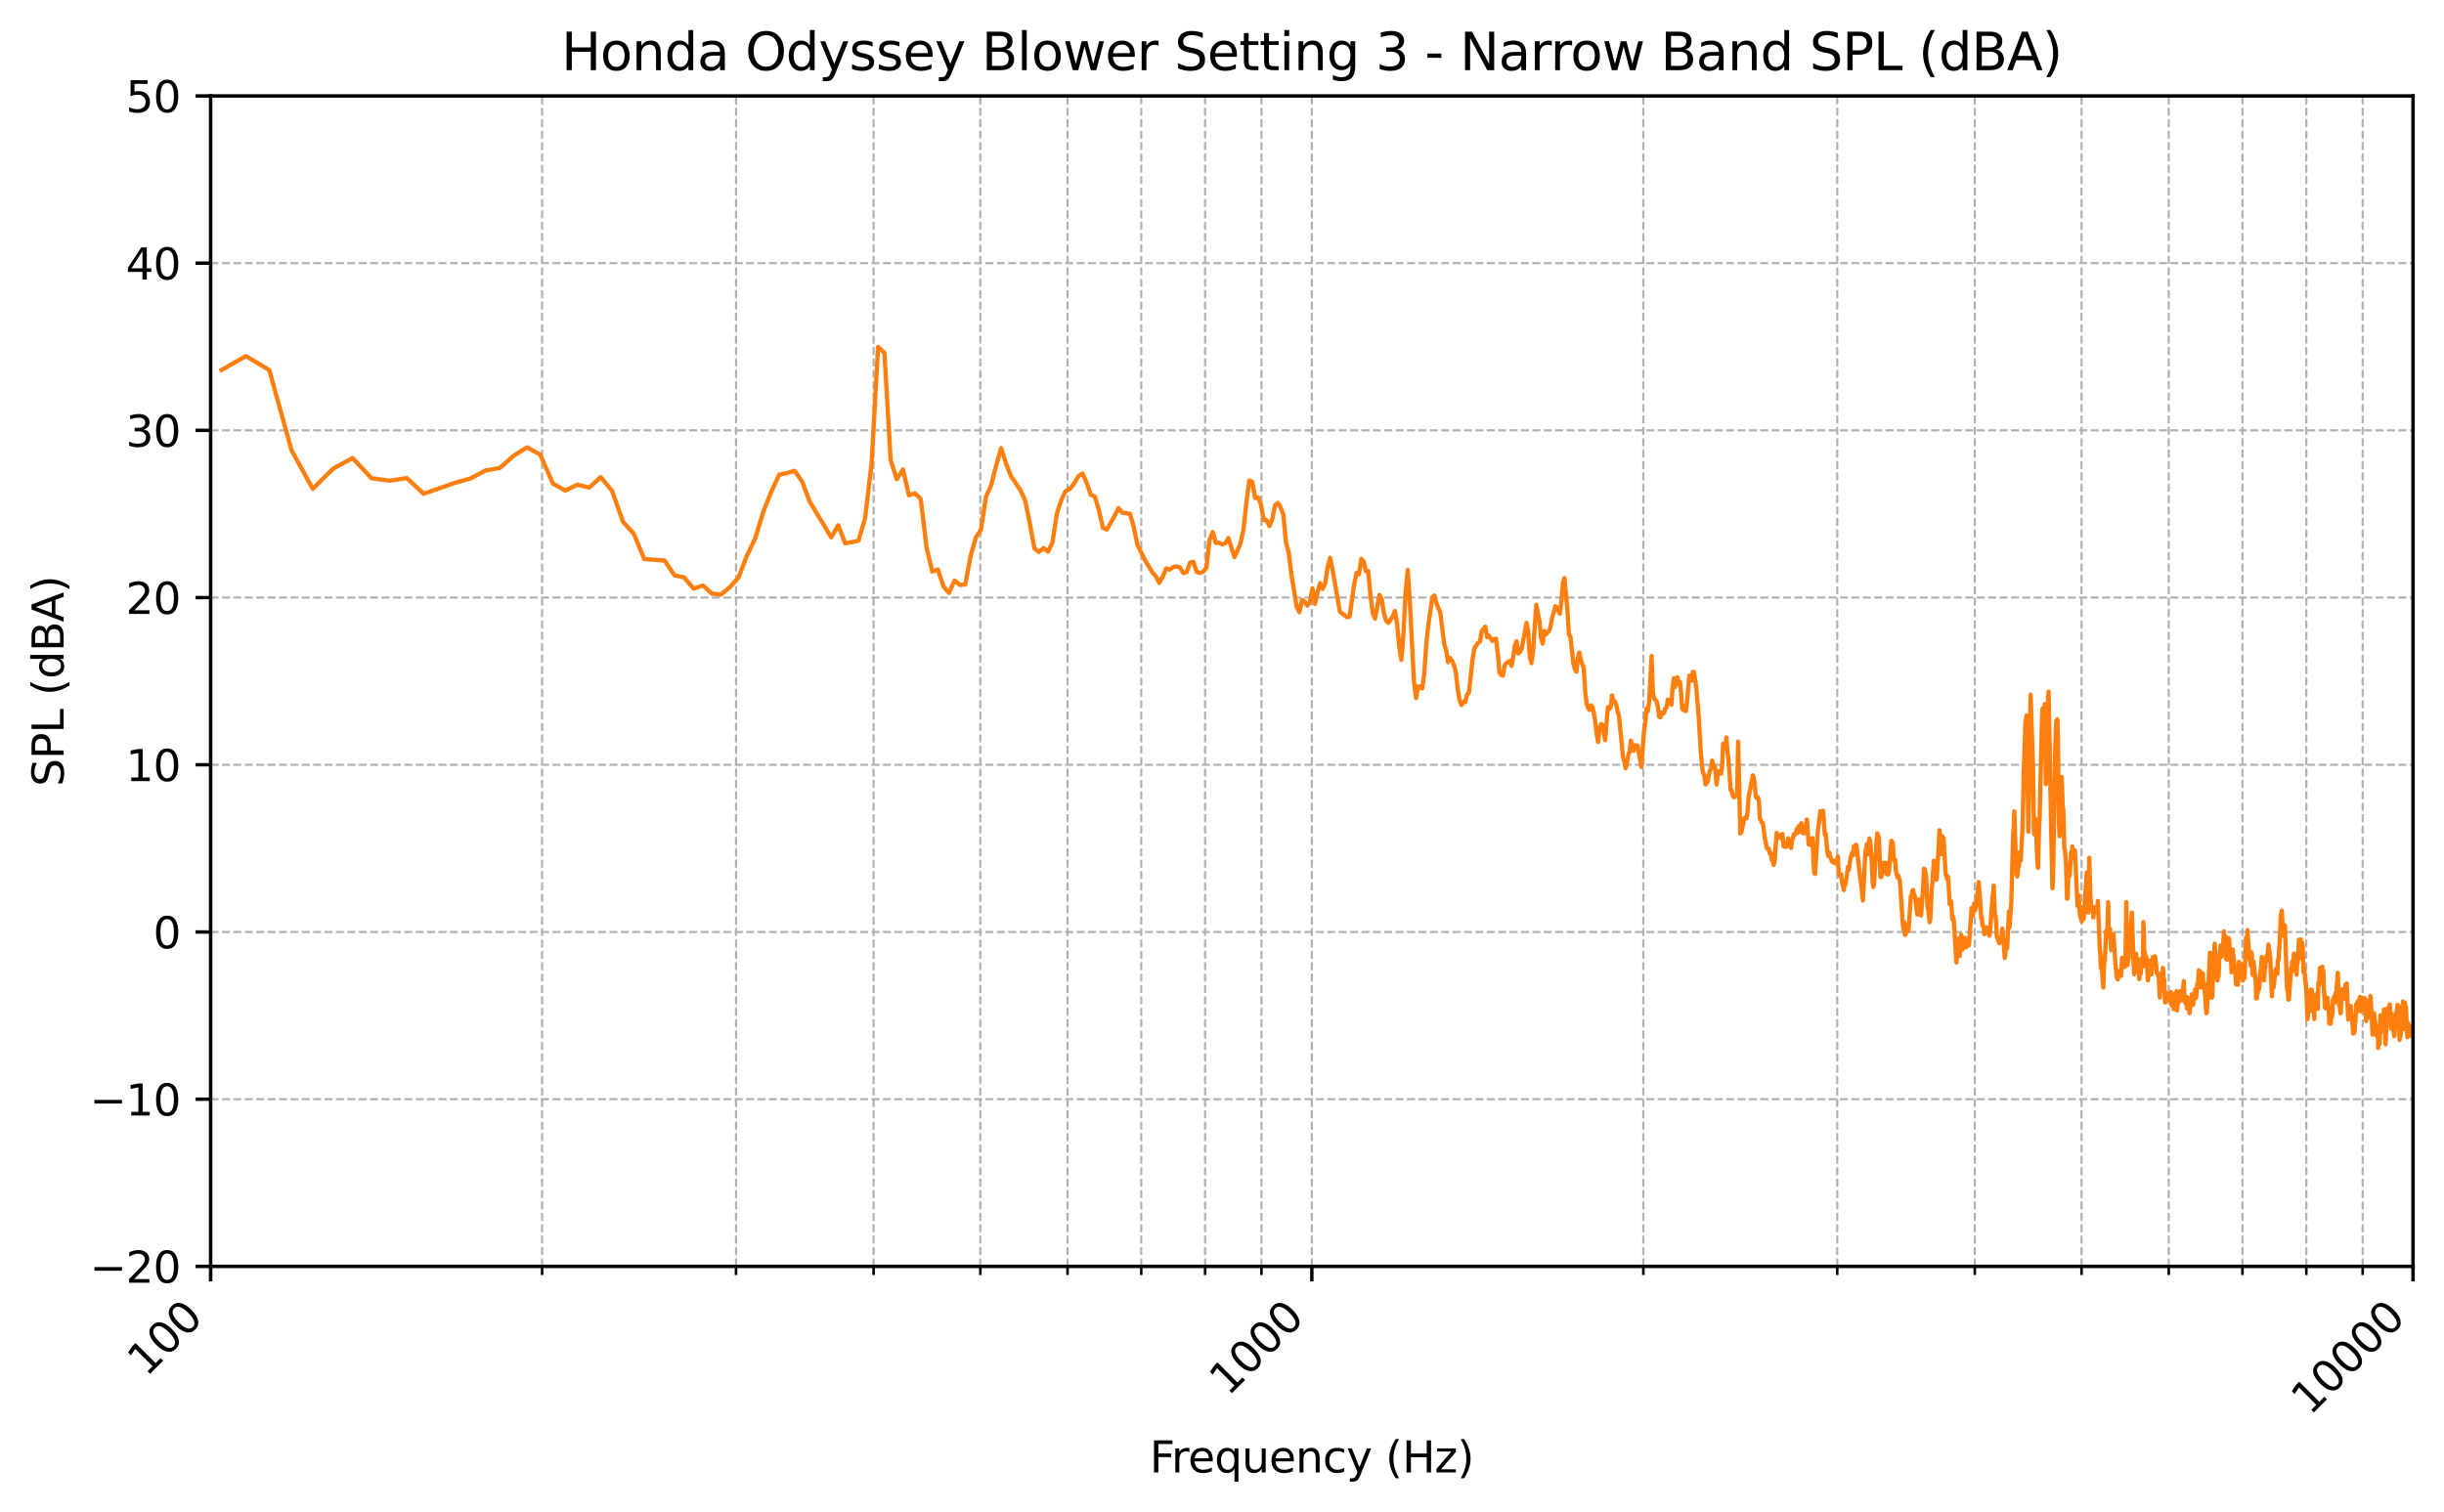 <?xml version="1.0" encoding="utf-8" standalone="no"?>
<!DOCTYPE svg PUBLIC "-//W3C//DTD SVG 1.1//EN"
  "http://www.w3.org/Graphics/SVG/1.1/DTD/svg11.dtd">
<svg xmlns:xlink="http://www.w3.org/1999/xlink" width="568.398pt" height="351.807pt" viewBox="0 0 568.398 351.807" xmlns="http://www.w3.org/2000/svg" version="1.1">
 <defs>
  <style type="text/css">*{stroke-linejoin: round; stroke-linecap: butt}</style>
 </defs>
 <g id="figure_1">
  <g id="patch_1">
   <path d="M 0 351.807 
L 568.398 351.807 
L 568.398 0 
L 0 0 
z
" style="fill: #ffffff"/>
  </g>
  <g id="axes_1">
   <g id="patch_2">
    <path d="M 48.983 294.59 
L 561.198 294.59 
L 561.198 22.318 
L 48.983 22.318 
z
" style="fill: #ffffff"/>
   </g>
   <g id="matplotlib.axis_1">
    <g id="xtick_1">
     <g id="line2d_1">
      <path d="M 48.983 294.59 
L 48.983 22.318 
" clip-path="url(#pa1fcfe9e49)" style="fill: none; stroke-dasharray: 1.85,0.8; stroke-dashoffset: 0; stroke: #b0b0b0; stroke-width: 0.5"/>
     </g>
     <g id="line2d_2">
      <defs>
       <path id="m93e36944d9" d="M 0 0 
L 0 3.5 
" style="stroke: #000000; stroke-width: 0.8"/>
      </defs>
      <g>
       <use xlink:href="#m93e36944d9" x="48.983" y="294.59" style="stroke: #000000; stroke-width: 0.8"/>
      </g>
     </g>
     <g id="text_1">
      <!-- 100 -->
      <g transform="translate(34.015 320.46) rotate(-45) scale(0.1 -0.1)">
       <defs>
        <path id="DejaVuSans-31" d="M 794 531 
L 1825 531 
L 1825 4091 
L 703 3866 
L 703 4441 
L 1819 4666 
L 2450 4666 
L 2450 531 
L 3481 531 
L 3481 0 
L 794 0 
L 794 531 
z
" transform="scale(0.016)"/>
        <path id="DejaVuSans-30" d="M 2034 4250 
Q 1547 4250 1301 3770 
Q 1056 3291 1056 2328 
Q 1056 1369 1301 889 
Q 1547 409 2034 409 
Q 2525 409 2770 889 
Q 3016 1369 3016 2328 
Q 3016 3291 2770 3770 
Q 2525 4250 2034 4250 
z
M 2034 4750 
Q 2819 4750 3233 4129 
Q 3647 3509 3647 2328 
Q 3647 1150 3233 529 
Q 2819 -91 2034 -91 
Q 1250 -91 836 529 
Q 422 1150 422 2328 
Q 422 3509 836 4129 
Q 1250 4750 2034 4750 
z
" transform="scale(0.016)"/>
       </defs>
       <use xlink:href="#DejaVuSans-31"/>
       <use xlink:href="#DejaVuSans-30" transform="translate(63.623 0)"/>
       <use xlink:href="#DejaVuSans-30" transform="translate(127.246 0)"/>
      </g>
     </g>
    </g>
    <g id="xtick_2">
     <g id="line2d_3">
      <path d="M 305.09 294.59 
L 305.09 22.318 
" clip-path="url(#pa1fcfe9e49)" style="fill: none; stroke-dasharray: 1.85,0.8; stroke-dashoffset: 0; stroke: #b0b0b0; stroke-width: 0.5"/>
     </g>
     <g id="line2d_4">
      <g>
       <use xlink:href="#m93e36944d9" x="305.09" y="294.59" style="stroke: #000000; stroke-width: 0.8"/>
      </g>
     </g>
     <g id="text_2">
      <!-- 1000 -->
      <g transform="translate(285.624 324.959) rotate(-45) scale(0.1 -0.1)">
       <use xlink:href="#DejaVuSans-31"/>
       <use xlink:href="#DejaVuSans-30" transform="translate(63.623 0)"/>
       <use xlink:href="#DejaVuSans-30" transform="translate(127.246 0)"/>
       <use xlink:href="#DejaVuSans-30" transform="translate(190.869 0)"/>
      </g>
     </g>
    </g>
    <g id="xtick_3">
     <g id="line2d_5">
      <path d="M 561.198 294.59 
L 561.198 22.318 
" clip-path="url(#pa1fcfe9e49)" style="fill: none; stroke-dasharray: 1.85,0.8; stroke-dashoffset: 0; stroke: #b0b0b0; stroke-width: 0.5"/>
     </g>
     <g id="line2d_6">
      <g>
       <use xlink:href="#m93e36944d9" x="561.198" y="294.59" style="stroke: #000000; stroke-width: 0.8"/>
      </g>
     </g>
     <g id="text_3">
      <!-- 10000 -->
      <g transform="translate(537.232 329.458) rotate(-45) scale(0.1 -0.1)">
       <use xlink:href="#DejaVuSans-31"/>
       <use xlink:href="#DejaVuSans-30" transform="translate(63.623 0)"/>
       <use xlink:href="#DejaVuSans-30" transform="translate(127.246 0)"/>
       <use xlink:href="#DejaVuSans-30" transform="translate(190.869 0)"/>
       <use xlink:href="#DejaVuSans-30" transform="translate(254.492 0)"/>
      </g>
     </g>
    </g>
    <g id="xtick_4">
     <g id="line2d_7">
      <path d="M 126.079 294.59 
L 126.079 22.318 
" clip-path="url(#pa1fcfe9e49)" style="fill: none; stroke-dasharray: 1.85,0.8; stroke-dashoffset: 0; stroke: #b0b0b0; stroke-width: 0.5"/>
     </g>
     <g id="line2d_8">
      <defs>
       <path id="m947ebd0dcb" d="M 0 0 
L 0 2 
" style="stroke: #000000; stroke-width: 0.6"/>
      </defs>
      <g>
       <use xlink:href="#m947ebd0dcb" x="126.079" y="294.59" style="stroke: #000000; stroke-width: 0.6"/>
      </g>
     </g>
    </g>
    <g id="xtick_5">
     <g id="line2d_9">
      <path d="M 171.177 294.59 
L 171.177 22.318 
" clip-path="url(#pa1fcfe9e49)" style="fill: none; stroke-dasharray: 1.85,0.8; stroke-dashoffset: 0; stroke: #b0b0b0; stroke-width: 0.5"/>
     </g>
     <g id="line2d_10">
      <g>
       <use xlink:href="#m947ebd0dcb" x="171.177" y="294.59" style="stroke: #000000; stroke-width: 0.6"/>
      </g>
     </g>
    </g>
    <g id="xtick_6">
     <g id="line2d_11">
      <path d="M 203.175 294.59 
L 203.175 22.318 
" clip-path="url(#pa1fcfe9e49)" style="fill: none; stroke-dasharray: 1.85,0.8; stroke-dashoffset: 0; stroke: #b0b0b0; stroke-width: 0.5"/>
     </g>
     <g id="line2d_12">
      <g>
       <use xlink:href="#m947ebd0dcb" x="203.175" y="294.59" style="stroke: #000000; stroke-width: 0.6"/>
      </g>
     </g>
    </g>
    <g id="xtick_7">
     <g id="line2d_13">
      <path d="M 227.994 294.59 
L 227.994 22.318 
" clip-path="url(#pa1fcfe9e49)" style="fill: none; stroke-dasharray: 1.85,0.8; stroke-dashoffset: 0; stroke: #b0b0b0; stroke-width: 0.5"/>
     </g>
     <g id="line2d_14">
      <g>
       <use xlink:href="#m947ebd0dcb" x="227.994" y="294.59" style="stroke: #000000; stroke-width: 0.6"/>
      </g>
     </g>
    </g>
    <g id="xtick_8">
     <g id="line2d_15">
      <path d="M 248.273 294.59 
L 248.273 22.318 
" clip-path="url(#pa1fcfe9e49)" style="fill: none; stroke-dasharray: 1.85,0.8; stroke-dashoffset: 0; stroke: #b0b0b0; stroke-width: 0.5"/>
     </g>
     <g id="line2d_16">
      <g>
       <use xlink:href="#m947ebd0dcb" x="248.273" y="294.59" style="stroke: #000000; stroke-width: 0.6"/>
      </g>
     </g>
    </g>
    <g id="xtick_9">
     <g id="line2d_17">
      <path d="M 265.419 294.59 
L 265.419 22.318 
" clip-path="url(#pa1fcfe9e49)" style="fill: none; stroke-dasharray: 1.85,0.8; stroke-dashoffset: 0; stroke: #b0b0b0; stroke-width: 0.5"/>
     </g>
     <g id="line2d_18">
      <g>
       <use xlink:href="#m947ebd0dcb" x="265.419" y="294.59" style="stroke: #000000; stroke-width: 0.6"/>
      </g>
     </g>
    </g>
    <g id="xtick_10">
     <g id="line2d_19">
      <path d="M 280.271 294.59 
L 280.271 22.318 
" clip-path="url(#pa1fcfe9e49)" style="fill: none; stroke-dasharray: 1.85,0.8; stroke-dashoffset: 0; stroke: #b0b0b0; stroke-width: 0.5"/>
     </g>
     <g id="line2d_20">
      <g>
       <use xlink:href="#m947ebd0dcb" x="280.271" y="294.59" style="stroke: #000000; stroke-width: 0.6"/>
      </g>
     </g>
    </g>
    <g id="xtick_11">
     <g id="line2d_21">
      <path d="M 293.371 294.59 
L 293.371 22.318 
" clip-path="url(#pa1fcfe9e49)" style="fill: none; stroke-dasharray: 1.85,0.8; stroke-dashoffset: 0; stroke: #b0b0b0; stroke-width: 0.5"/>
     </g>
     <g id="line2d_22">
      <g>
       <use xlink:href="#m947ebd0dcb" x="293.371" y="294.59" style="stroke: #000000; stroke-width: 0.6"/>
      </g>
     </g>
    </g>
    <g id="xtick_12">
     <g id="line2d_23">
      <path d="M 382.186 294.59 
L 382.186 22.318 
" clip-path="url(#pa1fcfe9e49)" style="fill: none; stroke-dasharray: 1.85,0.8; stroke-dashoffset: 0; stroke: #b0b0b0; stroke-width: 0.5"/>
     </g>
     <g id="line2d_24">
      <g>
       <use xlink:href="#m947ebd0dcb" x="382.186" y="294.59" style="stroke: #000000; stroke-width: 0.6"/>
      </g>
     </g>
    </g>
    <g id="xtick_13">
     <g id="line2d_25">
      <path d="M 427.285 294.59 
L 427.285 22.318 
" clip-path="url(#pa1fcfe9e49)" style="fill: none; stroke-dasharray: 1.85,0.8; stroke-dashoffset: 0; stroke: #b0b0b0; stroke-width: 0.5"/>
     </g>
     <g id="line2d_26">
      <g>
       <use xlink:href="#m947ebd0dcb" x="427.285" y="294.59" style="stroke: #000000; stroke-width: 0.6"/>
      </g>
     </g>
    </g>
    <g id="xtick_14">
     <g id="line2d_27">
      <path d="M 459.282 294.59 
L 459.282 22.318 
" clip-path="url(#pa1fcfe9e49)" style="fill: none; stroke-dasharray: 1.85,0.8; stroke-dashoffset: 0; stroke: #b0b0b0; stroke-width: 0.5"/>
     </g>
     <g id="line2d_28">
      <g>
       <use xlink:href="#m947ebd0dcb" x="459.282" y="294.59" style="stroke: #000000; stroke-width: 0.6"/>
      </g>
     </g>
    </g>
    <g id="xtick_15">
     <g id="line2d_29">
      <path d="M 484.102 294.59 
L 484.102 22.318 
" clip-path="url(#pa1fcfe9e49)" style="fill: none; stroke-dasharray: 1.85,0.8; stroke-dashoffset: 0; stroke: #b0b0b0; stroke-width: 0.5"/>
     </g>
     <g id="line2d_30">
      <g>
       <use xlink:href="#m947ebd0dcb" x="484.102" y="294.59" style="stroke: #000000; stroke-width: 0.6"/>
      </g>
     </g>
    </g>
    <g id="xtick_16">
     <g id="line2d_31">
      <path d="M 504.381 294.59 
L 504.381 22.318 
" clip-path="url(#pa1fcfe9e49)" style="fill: none; stroke-dasharray: 1.85,0.8; stroke-dashoffset: 0; stroke: #b0b0b0; stroke-width: 0.5"/>
     </g>
     <g id="line2d_32">
      <g>
       <use xlink:href="#m947ebd0dcb" x="504.381" y="294.59" style="stroke: #000000; stroke-width: 0.6"/>
      </g>
     </g>
    </g>
    <g id="xtick_17">
     <g id="line2d_33">
      <path d="M 521.526 294.59 
L 521.526 22.318 
" clip-path="url(#pa1fcfe9e49)" style="fill: none; stroke-dasharray: 1.85,0.8; stroke-dashoffset: 0; stroke: #b0b0b0; stroke-width: 0.5"/>
     </g>
     <g id="line2d_34">
      <g>
       <use xlink:href="#m947ebd0dcb" x="521.526" y="294.59" style="stroke: #000000; stroke-width: 0.6"/>
      </g>
     </g>
    </g>
    <g id="xtick_18">
     <g id="line2d_35">
      <path d="M 536.378 294.59 
L 536.378 22.318 
" clip-path="url(#pa1fcfe9e49)" style="fill: none; stroke-dasharray: 1.85,0.8; stroke-dashoffset: 0; stroke: #b0b0b0; stroke-width: 0.5"/>
     </g>
     <g id="line2d_36">
      <g>
       <use xlink:href="#m947ebd0dcb" x="536.378" y="294.59" style="stroke: #000000; stroke-width: 0.6"/>
      </g>
     </g>
    </g>
    <g id="xtick_19">
     <g id="line2d_37">
      <path d="M 549.479 294.59 
L 549.479 22.318 
" clip-path="url(#pa1fcfe9e49)" style="fill: none; stroke-dasharray: 1.85,0.8; stroke-dashoffset: 0; stroke: #b0b0b0; stroke-width: 0.5"/>
     </g>
     <g id="line2d_38">
      <g>
       <use xlink:href="#m947ebd0dcb" x="549.479" y="294.59" style="stroke: #000000; stroke-width: 0.6"/>
      </g>
     </g>
    </g>
    <g id="text_4">
     <!-- Frequency (Hz) -->
     <g transform="translate(267.386 342.527) scale(0.1 -0.1)">
      <defs>
       <path id="DejaVuSans-46" d="M 628 4666 
L 3309 4666 
L 3309 4134 
L 1259 4134 
L 1259 2759 
L 3109 2759 
L 3109 2228 
L 1259 2228 
L 1259 0 
L 628 0 
L 628 4666 
z
" transform="scale(0.016)"/>
       <path id="DejaVuSans-72" d="M 2631 2963 
Q 2534 3019 2420 3045 
Q 2306 3072 2169 3072 
Q 1681 3072 1420 2755 
Q 1159 2438 1159 1844 
L 1159 0 
L 581 0 
L 581 3500 
L 1159 3500 
L 1159 2956 
Q 1341 3275 1631 3429 
Q 1922 3584 2338 3584 
Q 2397 3584 2469 3576 
Q 2541 3569 2628 3553 
L 2631 2963 
z
" transform="scale(0.016)"/>
       <path id="DejaVuSans-65" d="M 3597 1894 
L 3597 1613 
L 953 1613 
Q 991 1019 1311 708 
Q 1631 397 2203 397 
Q 2534 397 2845 478 
Q 3156 559 3463 722 
L 3463 178 
Q 3153 47 2828 -22 
Q 2503 -91 2169 -91 
Q 1331 -91 842 396 
Q 353 884 353 1716 
Q 353 2575 817 3079 
Q 1281 3584 2069 3584 
Q 2775 3584 3186 3129 
Q 3597 2675 3597 1894 
z
M 3022 2063 
Q 3016 2534 2758 2815 
Q 2500 3097 2075 3097 
Q 1594 3097 1305 2825 
Q 1016 2553 972 2059 
L 3022 2063 
z
" transform="scale(0.016)"/>
       <path id="DejaVuSans-71" d="M 947 1747 
Q 947 1113 1208 752 
Q 1469 391 1925 391 
Q 2381 391 2643 752 
Q 2906 1113 2906 1747 
Q 2906 2381 2643 2742 
Q 2381 3103 1925 3103 
Q 1469 3103 1208 2742 
Q 947 2381 947 1747 
z
M 2906 525 
Q 2725 213 2448 61 
Q 2172 -91 1784 -91 
Q 1150 -91 751 415 
Q 353 922 353 1747 
Q 353 2572 751 3078 
Q 1150 3584 1784 3584 
Q 2172 3584 2448 3432 
Q 2725 3281 2906 2969 
L 2906 3500 
L 3481 3500 
L 3481 -1331 
L 2906 -1331 
L 2906 525 
z
" transform="scale(0.016)"/>
       <path id="DejaVuSans-75" d="M 544 1381 
L 544 3500 
L 1119 3500 
L 1119 1403 
Q 1119 906 1312 657 
Q 1506 409 1894 409 
Q 2359 409 2629 706 
Q 2900 1003 2900 1516 
L 2900 3500 
L 3475 3500 
L 3475 0 
L 2900 0 
L 2900 538 
Q 2691 219 2414 64 
Q 2138 -91 1772 -91 
Q 1169 -91 856 284 
Q 544 659 544 1381 
z
M 1991 3584 
L 1991 3584 
z
" transform="scale(0.016)"/>
       <path id="DejaVuSans-6e" d="M 3513 2113 
L 3513 0 
L 2938 0 
L 2938 2094 
Q 2938 2591 2744 2837 
Q 2550 3084 2163 3084 
Q 1697 3084 1428 2787 
Q 1159 2491 1159 1978 
L 1159 0 
L 581 0 
L 581 3500 
L 1159 3500 
L 1159 2956 
Q 1366 3272 1645 3428 
Q 1925 3584 2291 3584 
Q 2894 3584 3203 3211 
Q 3513 2838 3513 2113 
z
" transform="scale(0.016)"/>
       <path id="DejaVuSans-63" d="M 3122 3366 
L 3122 2828 
Q 2878 2963 2633 3030 
Q 2388 3097 2138 3097 
Q 1578 3097 1268 2742 
Q 959 2388 959 1747 
Q 959 1106 1268 751 
Q 1578 397 2138 397 
Q 2388 397 2633 464 
Q 2878 531 3122 666 
L 3122 134 
Q 2881 22 2623 -34 
Q 2366 -91 2075 -91 
Q 1284 -91 818 406 
Q 353 903 353 1747 
Q 353 2603 823 3093 
Q 1294 3584 2113 3584 
Q 2378 3584 2631 3529 
Q 2884 3475 3122 3366 
z
" transform="scale(0.016)"/>
       <path id="DejaVuSans-79" d="M 2059 -325 
Q 1816 -950 1584 -1140 
Q 1353 -1331 966 -1331 
L 506 -1331 
L 506 -850 
L 844 -850 
Q 1081 -850 1212 -737 
Q 1344 -625 1503 -206 
L 1606 56 
L 191 3500 
L 800 3500 
L 1894 763 
L 2988 3500 
L 3597 3500 
L 2059 -325 
z
" transform="scale(0.016)"/>
       <path id="DejaVuSans-20" transform="scale(0.016)"/>
       <path id="DejaVuSans-28" d="M 1984 4856 
Q 1566 4138 1362 3434 
Q 1159 2731 1159 2009 
Q 1159 1288 1364 580 
Q 1569 -128 1984 -844 
L 1484 -844 
Q 1016 -109 783 600 
Q 550 1309 550 2009 
Q 550 2706 781 3412 
Q 1013 4119 1484 4856 
L 1984 4856 
z
" transform="scale(0.016)"/>
       <path id="DejaVuSans-48" d="M 628 4666 
L 1259 4666 
L 1259 2753 
L 3553 2753 
L 3553 4666 
L 4184 4666 
L 4184 0 
L 3553 0 
L 3553 2222 
L 1259 2222 
L 1259 0 
L 628 0 
L 628 4666 
z
" transform="scale(0.016)"/>
       <path id="DejaVuSans-7a" d="M 353 3500 
L 3084 3500 
L 3084 2975 
L 922 459 
L 3084 459 
L 3084 0 
L 275 0 
L 275 525 
L 2438 3041 
L 353 3041 
L 353 3500 
z
" transform="scale(0.016)"/>
       <path id="DejaVuSans-29" d="M 513 4856 
L 1013 4856 
Q 1481 4119 1714 3412 
Q 1947 2706 1947 2009 
Q 1947 1309 1714 600 
Q 1481 -109 1013 -844 
L 513 -844 
Q 928 -128 1133 580 
Q 1338 1288 1338 2009 
Q 1338 2731 1133 3434 
Q 928 4138 513 4856 
z
" transform="scale(0.016)"/>
      </defs>
      <use xlink:href="#DejaVuSans-46"/>
      <use xlink:href="#DejaVuSans-72" transform="translate(50.27 0)"/>
      <use xlink:href="#DejaVuSans-65" transform="translate(89.133 0)"/>
      <use xlink:href="#DejaVuSans-71" transform="translate(150.656 0)"/>
      <use xlink:href="#DejaVuSans-75" transform="translate(214.133 0)"/>
      <use xlink:href="#DejaVuSans-65" transform="translate(277.512 0)"/>
      <use xlink:href="#DejaVuSans-6e" transform="translate(339.035 0)"/>
      <use xlink:href="#DejaVuSans-63" transform="translate(402.414 0)"/>
      <use xlink:href="#DejaVuSans-79" transform="translate(457.395 0)"/>
      <use xlink:href="#DejaVuSans-20" transform="translate(516.574 0)"/>
      <use xlink:href="#DejaVuSans-28" transform="translate(548.361 0)"/>
      <use xlink:href="#DejaVuSans-48" transform="translate(587.375 0)"/>
      <use xlink:href="#DejaVuSans-7a" transform="translate(662.57 0)"/>
      <use xlink:href="#DejaVuSans-29" transform="translate(715.061 0)"/>
     </g>
    </g>
   </g>
   <g id="matplotlib.axis_2">
    <g id="ytick_1">
     <g id="line2d_39">
      <path d="M 48.983 294.59 
L 561.198 294.59 
" clip-path="url(#pa1fcfe9e49)" style="fill: none; stroke-dasharray: 1.85,0.8; stroke-dashoffset: 0; stroke: #b0b0b0; stroke-width: 0.5"/>
     </g>
     <g id="line2d_40">
      <defs>
       <path id="m56cc2f803d" d="M 0 0 
L -3.5 0 
" style="stroke: #000000; stroke-width: 0.8"/>
      </defs>
      <g>
       <use xlink:href="#m56cc2f803d" x="48.983" y="294.59" style="stroke: #000000; stroke-width: 0.8"/>
      </g>
     </g>
     <g id="text_5">
      <!-- −20 -->
      <g transform="translate(20.878 298.389) scale(0.1 -0.1)">
       <defs>
        <path id="DejaVuSans-2212" d="M 678 2272 
L 4684 2272 
L 4684 1741 
L 678 1741 
L 678 2272 
z
" transform="scale(0.016)"/>
        <path id="DejaVuSans-32" d="M 1228 531 
L 3431 531 
L 3431 0 
L 469 0 
L 469 531 
Q 828 903 1448 1529 
Q 2069 2156 2228 2338 
Q 2531 2678 2651 2914 
Q 2772 3150 2772 3378 
Q 2772 3750 2511 3984 
Q 2250 4219 1831 4219 
Q 1534 4219 1204 4116 
Q 875 4013 500 3803 
L 500 4441 
Q 881 4594 1212 4672 
Q 1544 4750 1819 4750 
Q 2544 4750 2975 4387 
Q 3406 4025 3406 3419 
Q 3406 3131 3298 2873 
Q 3191 2616 2906 2266 
Q 2828 2175 2409 1742 
Q 1991 1309 1228 531 
z
" transform="scale(0.016)"/>
       </defs>
       <use xlink:href="#DejaVuSans-2212"/>
       <use xlink:href="#DejaVuSans-32" transform="translate(83.789 0)"/>
       <use xlink:href="#DejaVuSans-30" transform="translate(147.412 0)"/>
      </g>
     </g>
    </g>
    <g id="ytick_2">
     <g id="line2d_41">
      <path d="M 48.983 255.694 
L 561.198 255.694 
" clip-path="url(#pa1fcfe9e49)" style="fill: none; stroke-dasharray: 1.85,0.8; stroke-dashoffset: 0; stroke: #b0b0b0; stroke-width: 0.5"/>
     </g>
     <g id="line2d_42">
      <g>
       <use xlink:href="#m56cc2f803d" x="48.983" y="255.694" style="stroke: #000000; stroke-width: 0.8"/>
      </g>
     </g>
     <g id="text_6">
      <!-- −10 -->
      <g transform="translate(20.878 259.493) scale(0.1 -0.1)">
       <use xlink:href="#DejaVuSans-2212"/>
       <use xlink:href="#DejaVuSans-31" transform="translate(83.789 0)"/>
       <use xlink:href="#DejaVuSans-30" transform="translate(147.412 0)"/>
      </g>
     </g>
    </g>
    <g id="ytick_3">
     <g id="line2d_43">
      <path d="M 48.983 216.798 
L 561.198 216.798 
" clip-path="url(#pa1fcfe9e49)" style="fill: none; stroke-dasharray: 1.85,0.8; stroke-dashoffset: 0; stroke: #b0b0b0; stroke-width: 0.5"/>
     </g>
     <g id="line2d_44">
      <g>
       <use xlink:href="#m56cc2f803d" x="48.983" y="216.798" style="stroke: #000000; stroke-width: 0.8"/>
      </g>
     </g>
     <g id="text_7">
      <!-- 0 -->
      <g transform="translate(35.62 220.597) scale(0.1 -0.1)">
       <use xlink:href="#DejaVuSans-30"/>
      </g>
     </g>
    </g>
    <g id="ytick_4">
     <g id="line2d_45">
      <path d="M 48.983 177.902 
L 561.198 177.902 
" clip-path="url(#pa1fcfe9e49)" style="fill: none; stroke-dasharray: 1.85,0.8; stroke-dashoffset: 0; stroke: #b0b0b0; stroke-width: 0.5"/>
     </g>
     <g id="line2d_46">
      <g>
       <use xlink:href="#m56cc2f803d" x="48.983" y="177.902" style="stroke: #000000; stroke-width: 0.8"/>
      </g>
     </g>
     <g id="text_8">
      <!-- 10 -->
      <g transform="translate(29.258 181.701) scale(0.1 -0.1)">
       <use xlink:href="#DejaVuSans-31"/>
       <use xlink:href="#DejaVuSans-30" transform="translate(63.623 0)"/>
      </g>
     </g>
    </g>
    <g id="ytick_5">
     <g id="line2d_47">
      <path d="M 48.983 139.006 
L 561.198 139.006 
" clip-path="url(#pa1fcfe9e49)" style="fill: none; stroke-dasharray: 1.85,0.8; stroke-dashoffset: 0; stroke: #b0b0b0; stroke-width: 0.5"/>
     </g>
     <g id="line2d_48">
      <g>
       <use xlink:href="#m56cc2f803d" x="48.983" y="139.006" style="stroke: #000000; stroke-width: 0.8"/>
      </g>
     </g>
     <g id="text_9">
      <!-- 20 -->
      <g transform="translate(29.258 142.805) scale(0.1 -0.1)">
       <use xlink:href="#DejaVuSans-32"/>
       <use xlink:href="#DejaVuSans-30" transform="translate(63.623 0)"/>
      </g>
     </g>
    </g>
    <g id="ytick_6">
     <g id="line2d_49">
      <path d="M 48.983 100.11 
L 561.198 100.11 
" clip-path="url(#pa1fcfe9e49)" style="fill: none; stroke-dasharray: 1.85,0.8; stroke-dashoffset: 0; stroke: #b0b0b0; stroke-width: 0.5"/>
     </g>
     <g id="line2d_50">
      <g>
       <use xlink:href="#m56cc2f803d" x="48.983" y="100.11" style="stroke: #000000; stroke-width: 0.8"/>
      </g>
     </g>
     <g id="text_10">
      <!-- 30 -->
      <g transform="translate(29.258 103.909) scale(0.1 -0.1)">
       <defs>
        <path id="DejaVuSans-33" d="M 2597 2516 
Q 3050 2419 3304 2112 
Q 3559 1806 3559 1356 
Q 3559 666 3084 287 
Q 2609 -91 1734 -91 
Q 1441 -91 1130 -33 
Q 819 25 488 141 
L 488 750 
Q 750 597 1062 519 
Q 1375 441 1716 441 
Q 2309 441 2620 675 
Q 2931 909 2931 1356 
Q 2931 1769 2642 2001 
Q 2353 2234 1838 2234 
L 1294 2234 
L 1294 2753 
L 1863 2753 
Q 2328 2753 2575 2939 
Q 2822 3125 2822 3475 
Q 2822 3834 2567 4026 
Q 2313 4219 1838 4219 
Q 1578 4219 1281 4162 
Q 984 4106 628 3988 
L 628 4550 
Q 988 4650 1302 4700 
Q 1616 4750 1894 4750 
Q 2613 4750 3031 4423 
Q 3450 4097 3450 3541 
Q 3450 3153 3228 2886 
Q 3006 2619 2597 2516 
z
" transform="scale(0.016)"/>
       </defs>
       <use xlink:href="#DejaVuSans-33"/>
       <use xlink:href="#DejaVuSans-30" transform="translate(63.623 0)"/>
      </g>
     </g>
    </g>
    <g id="ytick_7">
     <g id="line2d_51">
      <path d="M 48.983 61.214 
L 561.198 61.214 
" clip-path="url(#pa1fcfe9e49)" style="fill: none; stroke-dasharray: 1.85,0.8; stroke-dashoffset: 0; stroke: #b0b0b0; stroke-width: 0.5"/>
     </g>
     <g id="line2d_52">
      <g>
       <use xlink:href="#m56cc2f803d" x="48.983" y="61.214" style="stroke: #000000; stroke-width: 0.8"/>
      </g>
     </g>
     <g id="text_11">
      <!-- 40 -->
      <g transform="translate(29.258 65.013) scale(0.1 -0.1)">
       <defs>
        <path id="DejaVuSans-34" d="M 2419 4116 
L 825 1625 
L 2419 1625 
L 2419 4116 
z
M 2253 4666 
L 3047 4666 
L 3047 1625 
L 3713 1625 
L 3713 1100 
L 3047 1100 
L 3047 0 
L 2419 0 
L 2419 1100 
L 313 1100 
L 313 1709 
L 2253 4666 
z
" transform="scale(0.016)"/>
       </defs>
       <use xlink:href="#DejaVuSans-34"/>
       <use xlink:href="#DejaVuSans-30" transform="translate(63.623 0)"/>
      </g>
     </g>
    </g>
    <g id="ytick_8">
     <g id="line2d_53">
      <path d="M 48.983 22.318 
L 561.198 22.318 
" clip-path="url(#pa1fcfe9e49)" style="fill: none; stroke-dasharray: 1.85,0.8; stroke-dashoffset: 0; stroke: #b0b0b0; stroke-width: 0.5"/>
     </g>
     <g id="line2d_54">
      <g>
       <use xlink:href="#m56cc2f803d" x="48.983" y="22.318" style="stroke: #000000; stroke-width: 0.8"/>
      </g>
     </g>
     <g id="text_12">
      <!-- 50 -->
      <g transform="translate(29.258 26.117) scale(0.1 -0.1)">
       <defs>
        <path id="DejaVuSans-35" d="M 691 4666 
L 3169 4666 
L 3169 4134 
L 1269 4134 
L 1269 2991 
Q 1406 3038 1543 3061 
Q 1681 3084 1819 3084 
Q 2600 3084 3056 2656 
Q 3513 2228 3513 1497 
Q 3513 744 3044 326 
Q 2575 -91 1722 -91 
Q 1428 -91 1123 -41 
Q 819 9 494 109 
L 494 744 
Q 775 591 1075 516 
Q 1375 441 1709 441 
Q 2250 441 2565 725 
Q 2881 1009 2881 1497 
Q 2881 1984 2565 2268 
Q 2250 2553 1709 2553 
Q 1456 2553 1204 2497 
Q 953 2441 691 2322 
L 691 4666 
z
" transform="scale(0.016)"/>
       </defs>
       <use xlink:href="#DejaVuSans-35"/>
       <use xlink:href="#DejaVuSans-30" transform="translate(63.623 0)"/>
      </g>
     </g>
    </g>
    <g id="text_13">
     <!-- SPL (dBA) -->
     <g transform="translate(14.798 182.945) rotate(-90) scale(0.1 -0.1)">
      <defs>
       <path id="DejaVuSans-53" d="M 3425 4513 
L 3425 3897 
Q 3066 4069 2747 4153 
Q 2428 4238 2131 4238 
Q 1616 4238 1336 4038 
Q 1056 3838 1056 3469 
Q 1056 3159 1242 3001 
Q 1428 2844 1947 2747 
L 2328 2669 
Q 3034 2534 3370 2195 
Q 3706 1856 3706 1288 
Q 3706 609 3251 259 
Q 2797 -91 1919 -91 
Q 1588 -91 1214 -16 
Q 841 59 441 206 
L 441 856 
Q 825 641 1194 531 
Q 1563 422 1919 422 
Q 2459 422 2753 634 
Q 3047 847 3047 1241 
Q 3047 1584 2836 1778 
Q 2625 1972 2144 2069 
L 1759 2144 
Q 1053 2284 737 2584 
Q 422 2884 422 3419 
Q 422 4038 858 4394 
Q 1294 4750 2059 4750 
Q 2388 4750 2728 4690 
Q 3069 4631 3425 4513 
z
" transform="scale(0.016)"/>
       <path id="DejaVuSans-50" d="M 1259 4147 
L 1259 2394 
L 2053 2394 
Q 2494 2394 2734 2622 
Q 2975 2850 2975 3272 
Q 2975 3691 2734 3919 
Q 2494 4147 2053 4147 
L 1259 4147 
z
M 628 4666 
L 2053 4666 
Q 2838 4666 3239 4311 
Q 3641 3956 3641 3272 
Q 3641 2581 3239 2228 
Q 2838 1875 2053 1875 
L 1259 1875 
L 1259 0 
L 628 0 
L 628 4666 
z
" transform="scale(0.016)"/>
       <path id="DejaVuSans-4c" d="M 628 4666 
L 1259 4666 
L 1259 531 
L 3531 531 
L 3531 0 
L 628 0 
L 628 4666 
z
" transform="scale(0.016)"/>
       <path id="DejaVuSans-64" d="M 2906 2969 
L 2906 4863 
L 3481 4863 
L 3481 0 
L 2906 0 
L 2906 525 
Q 2725 213 2448 61 
Q 2172 -91 1784 -91 
Q 1150 -91 751 415 
Q 353 922 353 1747 
Q 353 2572 751 3078 
Q 1150 3584 1784 3584 
Q 2172 3584 2448 3432 
Q 2725 3281 2906 2969 
z
M 947 1747 
Q 947 1113 1208 752 
Q 1469 391 1925 391 
Q 2381 391 2643 752 
Q 2906 1113 2906 1747 
Q 2906 2381 2643 2742 
Q 2381 3103 1925 3103 
Q 1469 3103 1208 2742 
Q 947 2381 947 1747 
z
" transform="scale(0.016)"/>
       <path id="DejaVuSans-42" d="M 1259 2228 
L 1259 519 
L 2272 519 
Q 2781 519 3026 730 
Q 3272 941 3272 1375 
Q 3272 1813 3026 2020 
Q 2781 2228 2272 2228 
L 1259 2228 
z
M 1259 4147 
L 1259 2741 
L 2194 2741 
Q 2656 2741 2882 2914 
Q 3109 3088 3109 3444 
Q 3109 3797 2882 3972 
Q 2656 4147 2194 4147 
L 1259 4147 
z
M 628 4666 
L 2241 4666 
Q 2963 4666 3353 4366 
Q 3744 4066 3744 3513 
Q 3744 3084 3544 2831 
Q 3344 2578 2956 2516 
Q 3422 2416 3680 2098 
Q 3938 1781 3938 1306 
Q 3938 681 3513 340 
Q 3088 0 2303 0 
L 628 0 
L 628 4666 
z
" transform="scale(0.016)"/>
       <path id="DejaVuSans-41" d="M 2188 4044 
L 1331 1722 
L 3047 1722 
L 2188 4044 
z
M 1831 4666 
L 2547 4666 
L 4325 0 
L 3669 0 
L 3244 1197 
L 1141 1197 
L 716 0 
L 50 0 
L 1831 4666 
z
" transform="scale(0.016)"/>
      </defs>
      <use xlink:href="#DejaVuSans-53"/>
      <use xlink:href="#DejaVuSans-50" transform="translate(63.477 0)"/>
      <use xlink:href="#DejaVuSans-4c" transform="translate(123.779 0)"/>
      <use xlink:href="#DejaVuSans-20" transform="translate(179.492 0)"/>
      <use xlink:href="#DejaVuSans-28" transform="translate(211.279 0)"/>
      <use xlink:href="#DejaVuSans-64" transform="translate(250.293 0)"/>
      <use xlink:href="#DejaVuSans-42" transform="translate(313.77 0)"/>
      <use xlink:href="#DejaVuSans-41" transform="translate(382.373 0)"/>
      <use xlink:href="#DejaVuSans-29" transform="translate(450.781 0)"/>
     </g>
    </g>
   </g>
   <g id="line2d_55">
    <path d="M 51.493 86.084 
L 57.198 82.831 
L 62.625 86.092 
L 67.799 104.746 
L 72.744 113.711 
L 77.477 109.016 
L 82.018 106.552 
L 86.38 111.237 
L 90.578 111.827 
L 94.623 111.217 
L 98.526 114.858 
L 105.944 112.275 
L 109.475 111.281 
L 112.898 109.455 
L 116.218 108.867 
L 119.442 106.027 
L 122.576 104.065 
L 125.623 105.746 
L 128.589 112.5 
L 131.478 114.121 
L 134.294 112.746 
L 137.041 113.419 
L 139.721 110.994 
L 142.338 114.158 
L 144.895 121.403 
L 147.395 124.143 
L 149.84 130.049 
L 154.573 130.388 
L 156.867 133.835 
L 159.114 134.337 
L 161.316 136.931 
L 163.476 136.204 
L 165.595 138.102 
L 167.674 138.319 
L 169.715 136.62 
L 171.719 134.4 
L 173.688 129.306 
L 175.622 125.258 
L 177.523 119.051 
L 179.393 114.321 
L 181.231 110.413 
L 183.04 110.04 
L 184.819 109.52 
L 186.571 112.072 
L 188.296 116.663 
L 193.314 125.001 
L 194.938 122.188 
L 196.538 126.362 
L 198.116 126.121 
L 199.672 125.768 
L 201.206 120.439 
L 202.719 107.646 
L 204.212 80.699 
L 205.685 82.092 
L 207.139 107.03 
L 208.574 111.482 
L 209.991 109.199 
L 211.39 115.209 
L 212.772 114.761 
L 214.137 116.056 
L 215.485 127.36 
L 216.817 132.949 
L 218.134 132.483 
L 219.434 136.474 
L 220.72 137.924 
L 221.991 135.047 
L 223.248 136.069 
L 224.491 135.958 
L 225.72 129.387 
L 226.936 125.078 
L 228.138 123.227 
L 229.328 115.503 
L 230.505 112.877 
L 231.669 108.292 
L 232.822 104.279 
L 233.963 107.803 
L 235.092 110.71 
L 237.317 114.027 
L 238.412 116.415 
L 239.498 121.741 
L 240.572 127.59 
L 241.637 128.413 
L 242.691 127.498 
L 243.735 128.309 
L 244.77 126.205 
L 245.795 119.478 
L 246.811 116.357 
L 247.817 114.281 
L 248.815 113.722 
L 249.804 112.479 
L 250.784 110.817 
L 251.755 110.139 
L 252.718 112.294 
L 253.673 115.09 
L 254.619 115.504 
L 255.558 118.605 
L 256.489 122.747 
L 257.412 123.191 
L 259.235 119.994 
L 260.136 118.18 
L 261.029 119.268 
L 262.795 119.518 
L 263.667 122.586 
L 264.533 126.716 
L 266.244 130.213 
L 267.929 133.047 
L 268.762 133.996 
L 269.589 135.583 
L 270.41 134.171 
L 271.225 132.234 
L 272.034 132.512 
L 272.837 131.903 
L 273.634 131.75 
L 274.426 132.019 
L 275.212 133.307 
L 275.993 133.05 
L 276.768 130.882 
L 277.537 130.708 
L 278.302 133.036 
L 279.061 133.265 
L 279.815 132.998 
L 280.564 132.101 
L 281.308 125.549 
L 282.047 123.747 
L 282.781 126.34 
L 283.511 126.254 
L 284.235 126.67 
L 284.955 126.389 
L 285.671 125.152 
L 287.087 129.588 
L 287.789 128.141 
L 288.487 126.371 
L 289.18 123.308 
L 289.868 116.943 
L 290.553 111.758 
L 291.233 112.062 
L 291.909 115.859 
L 292.581 115.737 
L 293.249 117.316 
L 293.913 120.991 
L 294.573 121.008 
L 295.23 122.374 
L 295.882 120.794 
L 296.53 117.57 
L 297.175 116.99 
L 297.816 118 
L 298.454 119.683 
L 299.087 126.226 
L 299.718 128.578 
L 300.344 133.702 
L 301.587 141.226 
L 302.203 142.427 
L 302.816 139.522 
L 303.426 139.947 
L 304.032 140.9 
L 304.635 140.041 
L 305.234 136.844 
L 305.831 140.476 
L 306.424 137.788 
L 307.014 135.658 
L 307.601 136.986 
L 308.185 135.729 
L 308.765 131.953 
L 309.343 129.75 
L 309.918 132.59 
L 311.625 142.307 
L 313.306 143.585 
L 313.861 143.429 
L 314.962 135.837 
L 315.508 133.223 
L 316.052 133.604 
L 316.594 129.997 
L 317.132 130.571 
L 317.668 132.915 
L 318.202 132.851 
L 318.733 138.585 
L 319.261 142.621 
L 319.787 143.921 
L 320.831 138.397 
L 321.35 139.367 
L 321.866 142.696 
L 322.38 144.417 
L 322.891 144.897 
L 323.907 143.39 
L 324.411 142.118 
L 324.913 145.053 
L 325.413 150.279 
L 325.911 153.509 
L 326.406 147.338 
L 326.9 137.847 
L 327.391 132.577 
L 327.88 139.993 
L 328.851 158.508 
L 329.334 162.381 
L 329.814 159.674 
L 330.292 159.702 
L 330.769 160.138 
L 331.243 156.537 
L 331.715 149.744 
L 332.186 145.402 
L 333.12 138.95 
L 333.585 138.527 
L 334.047 140.298 
L 334.967 142.528 
L 335.878 149.871 
L 336.331 151.247 
L 336.782 154.043 
L 337.232 153.034 
L 337.679 153.667 
L 338.125 154.646 
L 338.569 156.315 
L 339.012 160.219 
L 339.452 162.934 
L 339.891 164.004 
L 340.328 163.255 
L 340.763 163.33 
L 341.197 161.527 
L 341.629 161.115 
L 342.488 153.213 
L 342.915 150.75 
L 343.764 149.513 
L 344.186 149.259 
L 344.606 146.747 
L 345.443 145.774 
L 345.858 148.224 
L 346.273 147.881 
L 347.097 149.115 
L 347.506 148.687 
L 347.914 148.559 
L 348.321 151.755 
L 348.726 156.479 
L 349.13 157.023 
L 349.532 157.153 
L 349.933 154.713 
L 350.332 154.257 
L 350.73 154.054 
L 351.127 153.7 
L 351.522 154.896 
L 351.916 152.935 
L 352.308 150.168 
L 352.699 149.186 
L 353.089 152.012 
L 353.477 151.673 
L 353.864 151.009 
L 355.016 144.893 
L 355.398 146.814 
L 355.778 152.725 
L 356.157 154.275 
L 356.535 151.564 
L 357.286 140.672 
L 358.033 144.515 
L 358.404 148.422 
L 358.774 149.713 
L 359.143 146.761 
L 359.511 147.598 
L 360.243 146.752 
L 360.607 145.865 
L 360.97 143.713 
L 361.331 142.574 
L 361.692 141.028 
L 362.051 141.253 
L 362.767 142.761 
L 363.122 139.965 
L 363.477 135.639 
L 363.831 134.463 
L 364.535 141.906 
L 364.885 147.602 
L 365.234 148.101 
L 365.93 154.439 
L 366.276 155.656 
L 366.62 156.277 
L 366.964 153.041 
L 367.307 151.791 
L 367.649 153.593 
L 368.329 155.335 
L 368.668 160.929 
L 369.005 163.728 
L 369.342 164.622 
L 369.677 165.156 
L 370.012 164.064 
L 370.345 164.428 
L 370.678 165.812 
L 371.009 167.914 
L 371.34 170.752 
L 371.669 172.6 
L 371.998 169.442 
L 372.326 168.427 
L 372.652 168.543 
L 373.303 172.162 
L 373.949 164.485 
L 374.271 164.945 
L 374.592 164.564 
L 374.912 161.761 
L 375.232 163.068 
L 375.55 163.123 
L 375.867 163.919 
L 376.184 165.475 
L 376.499 166.391 
L 377.127 172.595 
L 377.44 176.086 
L 377.752 177.007 
L 378.063 178.731 
L 378.374 177.543 
L 378.683 175.682 
L 378.992 174.796 
L 379.299 172.264 
L 379.606 174.086 
L 379.912 174.661 
L 380.217 173.363 
L 380.522 173.477 
L 380.825 173.426 
L 381.731 178.422 
L 382.33 170.206 
L 382.629 168.223 
L 382.927 164.796 
L 383.224 165.439 
L 383.52 163.482 
L 384.11 152.605 
L 384.404 161.148 
L 384.697 162.461 
L 385.281 163.137 
L 385.571 164.436 
L 385.861 166.706 
L 386.151 166.877 
L 386.439 165.772 
L 386.727 166.046 
L 387.014 165.832 
L 387.3 164.774 
L 387.586 164.611 
L 387.871 162.736 
L 388.155 162.881 
L 388.438 162.879 
L 388.721 163.944 
L 389.003 159.75 
L 389.284 157.758 
L 389.565 159.836 
L 389.844 158.065 
L 390.124 157.541 
L 390.402 159.184 
L 390.68 158.599 
L 390.957 160.996 
L 391.233 164.892 
L 391.509 165.185 
L 391.784 164.251 
L 392.058 165.427 
L 392.332 163.522 
L 392.877 157.166 
L 393.148 158.182 
L 393.419 158.329 
L 393.69 156.323 
L 393.959 156.302 
L 394.497 159.889 
L 395.031 166.258 
L 395.564 174.987 
L 395.829 178.158 
L 396.093 179.866 
L 396.357 180.218 
L 396.62 182.471 
L 396.883 182.247 
L 397.145 181.819 
L 397.667 179.241 
L 397.927 178.799 
L 398.187 176.936 
L 398.446 178.068 
L 398.704 178.068 
L 398.962 179.245 
L 399.219 182.505 
L 399.476 180.108 
L 399.732 179.397 
L 399.987 179.931 
L 400.242 179.986 
L 400.496 178.438 
L 400.75 172.981 
L 401.003 172.96 
L 401.255 174.087 
L 401.507 171.555 
L 401.759 175.049 
L 402.009 176.844 
L 402.509 183.83 
L 402.758 183.845 
L 403.007 185.125 
L 403.255 185.452 
L 403.749 185.065 
L 403.996 185.169 
L 404.242 172.515 
L 404.732 193.888 
L 404.976 193.695 
L 405.462 191.315 
L 405.705 190.283 
L 405.947 190.22 
L 406.189 190.326 
L 406.43 188.853 
L 406.67 185.3 
L 407.15 183.138 
L 407.627 180.365 
L 407.865 180.836 
L 408.102 182.415 
L 408.339 185.328 
L 408.576 185.662 
L 408.811 185.428 
L 409.047 186.132 
L 409.282 190.312 
L 409.75 191.354 
L 409.983 191.464 
L 410.449 195.001 
L 410.912 197.286 
L 411.143 197.538 
L 411.374 197.382 
L 411.604 198.602 
L 411.833 198.371 
L 412.063 200.083 
L 412.291 200.346 
L 412.519 201.178 
L 412.747 199.989 
L 413.201 193.761 
L 413.427 194.607 
L 413.653 194.435 
L 413.879 194.855 
L 414.103 194.218 
L 414.328 195.155 
L 414.552 193.985 
L 414.776 196.816 
L 414.999 196.962 
L 415.221 196.622 
L 415.444 197.001 
L 415.665 196.359 
L 415.887 195.008 
L 416.108 196.399 
L 416.548 197.277 
L 416.768 195.478 
L 416.987 194.999 
L 417.206 194.032 
L 417.424 194.174 
L 417.642 193.954 
L 417.859 192.825 
L 418.076 193.768 
L 418.293 192.185 
L 418.509 192.779 
L 418.725 192.651 
L 418.94 191.495 
L 419.155 193.751 
L 419.37 192.33 
L 419.584 193.865 
L 419.797 192.523 
L 420.011 192.145 
L 420.224 190.636 
L 420.648 196.453 
L 420.86 195.111 
L 421.071 196.551 
L 421.282 195.293 
L 421.492 194.956 
L 421.912 202.985 
L 422.121 203.291 
L 422.747 193.476 
L 423.369 188.7 
L 423.575 189.739 
L 423.781 188.745 
L 423.987 188.608 
L 424.398 194.141 
L 424.602 193.891 
L 425.01 198.369 
L 425.214 199.142 
L 425.417 198.321 
L 426.024 200.351 
L 426.226 200.579 
L 426.427 200.241 
L 426.628 200.667 
L 427.029 200.912 
L 427.428 199.204 
L 427.628 203.031 
L 427.826 203.692 
L 428.223 203.42 
L 428.421 205.574 
L 428.618 205.768 
L 428.815 207.058 
L 429.012 205.203 
L 429.208 205.789 
L 429.795 201.624 
L 429.99 202.341 
L 430.379 199.54 
L 430.766 198.271 
L 430.96 198.976 
L 431.153 196.825 
L 431.345 198.021 
L 431.538 196.572 
L 431.729 196.545 
L 432.112 199.677 
L 432.494 203.152 
L 432.874 205.888 
L 433.253 209.48 
L 433.631 201.72 
L 433.819 198.31 
L 434.195 196.346 
L 434.382 198.772 
L 434.756 195.036 
L 434.943 195.698 
L 435.315 200.42 
L 435.5 205.106 
L 435.685 206.352 
L 435.87 205.17 
L 436.423 195.79 
L 436.607 193.849 
L 436.973 194.896 
L 437.339 204.026 
L 437.521 204.047 
L 437.703 203.42 
L 438.066 200.718 
L 438.247 201.684 
L 438.427 201.334 
L 438.608 200.707 
L 438.788 203.337 
L 438.968 201.17 
L 439.147 203.406 
L 439.327 202.53 
L 439.863 195.578 
L 440.041 195.714 
L 440.219 196.154 
L 440.396 199.244 
L 440.573 200.248 
L 440.75 200.001 
L 440.927 202.553 
L 441.28 204.067 
L 441.455 203.628 
L 441.806 204.723 
L 441.981 206.547 
L 442.505 214.531 
L 442.679 216.183 
L 442.852 214.541 
L 443.026 217.502 
L 443.199 217.374 
L 443.544 215.18 
L 443.716 216.516 
L 443.889 216.244 
L 444.403 208.487 
L 444.574 208.667 
L 444.745 207.305 
L 444.915 207.024 
L 445.085 207.976 
L 445.255 208.2 
L 445.425 208.947 
L 445.764 211.727 
L 445.933 212.763 
L 446.101 212.131 
L 446.27 209.244 
L 446.773 212.96 
L 447.275 206.227 
L 447.441 202.098 
L 447.608 202.121 
L 447.94 203.494 
L 448.271 210.95 
L 448.436 211.481 
L 448.765 214.532 
L 448.93 213.845 
L 449.258 206.708 
L 449.422 205.396 
L 449.748 200.216 
L 449.911 200.62 
L 450.236 204.663 
L 450.399 204.621 
L 450.884 196.958 
L 451.045 193.124 
L 451.367 198.691 
L 451.688 194.48 
L 451.848 196.357 
L 452.008 194.924 
L 452.487 203.336 
L 452.646 203.707 
L 452.805 204.452 
L 452.963 203.787 
L 453.121 204.82 
L 453.437 210.37 
L 453.595 210.397 
L 453.753 209.653 
L 454.067 213.942 
L 454.224 213.301 
L 454.38 213.956 
L 455.004 223.893 
L 455.47 218.338 
L 455.625 221.535 
L 455.779 222.352 
L 456.088 217.391 
L 456.242 218.166 
L 456.395 220.898 
L 456.549 220.365 
L 456.702 220.43 
L 456.855 218.296 
L 457.008 218.168 
L 457.313 220.342 
L 457.466 219.854 
L 457.921 219.898 
L 458.526 211.225 
L 458.676 211.434 
L 458.827 212.938 
L 459.127 210.201 
L 459.277 211.539 
L 459.426 211.669 
L 459.576 210.982 
L 460.171 205.178 
L 460.616 210.869 
L 460.764 213.665 
L 460.911 213.273 
L 461.059 215.326 
L 461.206 215.294 
L 461.353 215.753 
L 461.5 217.353 
L 461.646 216.695 
L 461.793 216.988 
L 461.939 215.691 
L 462.085 216.259 
L 462.231 215.904 
L 462.377 217.101 
L 462.522 216.133 
L 462.667 217.667 
L 462.813 216.859 
L 463.391 208.678 
L 463.535 207.806 
L 463.679 205.972 
L 463.967 213.002 
L 464.11 213.123 
L 464.253 214.698 
L 464.396 217.929 
L 464.539 217.967 
L 464.682 218.705 
L 464.824 218.815 
L 464.967 219.423 
L 465.534 217.62 
L 465.676 216.032 
L 465.958 218.932 
L 466.24 222.85 
L 466.38 222.026 
L 466.52 219.375 
L 466.661 219.48 
L 466.801 220.59 
L 467.22 212.038 
L 467.359 215.685 
L 467.776 209.577 
L 468.191 194.139 
L 468.329 192.618 
L 468.467 188.724 
L 468.88 201.596 
L 469.017 203.587 
L 469.154 203.887 
L 469.291 203.108 
L 469.428 200.402 
L 469.564 201.466 
L 469.701 198.251 
L 469.973 200.148 
L 470.38 192.484 
L 470.651 180.317 
L 471.055 167.661 
L 471.19 167.357 
L 471.324 166.419 
L 471.727 193.454 
L 472.261 161.593 
L 472.792 177.97 
L 473.057 194.045 
L 473.189 193.657 
L 473.321 190.459 
L 473.453 191.041 
L 473.848 200.841 
L 473.979 201.886 
L 474.241 192.002 
L 474.372 189.848 
L 474.893 167.509 
L 475.023 164.799 
L 475.153 166.256 
L 475.283 166.367 
L 475.413 165.903 
L 475.542 163.799 
L 475.8 182.428 
L 476.058 174.648 
L 476.315 162.17 
L 476.444 160.893 
L 477.083 195.45 
L 477.338 206.628 
L 477.465 204.729 
L 477.972 174.567 
L 478.225 167.673 
L 478.351 168.258 
L 478.477 167.299 
L 478.603 171.522 
L 478.855 191.52 
L 478.98 194.509 
L 479.231 185.258 
L 479.356 181.182 
L 479.481 180.748 
L 479.73 187.948 
L 479.855 188.234 
L 480.103 197.497 
L 480.227 197.639 
L 480.475 200.4 
L 480.722 209.051 
L 480.845 209.012 
L 481.092 202.119 
L 481.215 202.527 
L 481.338 203.739 
L 481.705 198.143 
L 481.828 199.092 
L 481.95 196.903 
L 482.194 199.54 
L 482.315 199.058 
L 482.437 197.839 
L 482.558 197.806 
L 483.164 210.715 
L 483.285 208.176 
L 483.405 208.413 
L 483.766 213.182 
L 483.886 212.883 
L 484.126 214.353 
L 484.246 213.958 
L 484.485 211.052 
L 484.604 213.707 
L 485.317 202.937 
L 485.672 212.299 
L 485.79 209.769 
L 485.907 199.533 
L 486.143 207.999 
L 486.378 211.03 
L 486.612 211.599 
L 486.729 211.097 
L 486.846 213.406 
L 487.08 211.152 
L 487.196 211.054 
L 487.312 211.412 
L 487.429 210.91 
L 487.545 211.911 
L 487.661 210.783 
L 487.777 212.289 
L 487.893 209.585 
L 488.355 220.938 
L 488.47 221.67 
L 488.585 225.157 
L 488.7 225.002 
L 488.815 225.38 
L 489.159 229.724 
L 489.387 222.976 
L 489.501 223.494 
L 489.843 216.509 
L 490.07 218.038 
L 490.297 209.876 
L 490.41 217.403 
L 490.636 216.227 
L 490.749 216.085 
L 490.975 221.039 
L 491.087 217.395 
L 491.199 217.787 
L 491.424 220.581 
L 491.536 217.332 
L 491.983 224.257 
L 492.317 227.496 
L 492.54 227.851 
L 492.761 225.891 
L 492.872 227.046 
L 492.983 226.84 
L 493.093 225.972 
L 493.314 227.022 
L 493.534 222.795 
L 493.754 225.026 
L 493.864 224.451 
L 493.973 223.23 
L 494.192 224.899 
L 494.302 224.456 
L 494.52 209.85 
L 494.738 224.52 
L 494.847 224.174 
L 495.064 222.851 
L 495.281 217.489 
L 495.389 218.058 
L 495.821 212.269 
L 496.144 222.743 
L 496.358 226.642 
L 496.787 221.833 
L 497 224.846 
L 497.107 224.264 
L 497.213 223.146 
L 497.532 227.755 
L 497.744 223.79 
L 497.85 226.525 
L 498.061 222.997 
L 498.167 223.236 
L 498.378 224.81 
L 498.483 214.487 
L 498.588 216.782 
L 498.693 222.178 
L 498.798 221.355 
L 498.903 222.773 
L 499.113 222.494 
L 499.217 222.947 
L 499.53 228.056 
L 499.843 225.329 
L 499.947 225.563 
L 500.154 223.387 
L 500.361 226.665 
L 500.671 222.646 
L 500.774 223.885 
L 500.877 222.562 
L 500.98 223.098 
L 501.186 222.432 
L 501.494 224.85 
L 501.596 226.423 
L 501.698 226.315 
L 501.903 226.959 
L 502.005 226.415 
L 502.31 232.069 
L 502.412 229.222 
L 502.513 230.629 
L 503.019 225.158 
L 503.12 226.251 
L 503.221 229.645 
L 503.322 227.785 
L 503.523 233.193 
L 503.624 233.159 
L 503.825 230.966 
L 503.925 232.693 
L 504.125 231.408 
L 504.225 231.67 
L 504.325 232.515 
L 504.525 231.555 
L 504.624 232.483 
L 504.724 232.365 
L 504.823 230.767 
L 504.922 231.159 
L 505.022 233.83 
L 505.22 231.204 
L 505.319 233.261 
L 505.418 231.936 
L 505.517 234.759 
L 505.615 231.788 
L 505.714 231.912 
L 505.813 231.196 
L 505.911 231.979 
L 506.01 231.447 
L 506.108 231.595 
L 506.206 230.546 
L 506.304 235.054 
L 506.598 231.898 
L 506.696 231.396 
L 506.794 231.529 
L 506.891 232.987 
L 507.086 230.555 
L 507.183 232.378 
L 507.281 231.191 
L 507.378 232.525 
L 507.475 232.26 
L 507.572 232.62 
L 507.863 228.222 
L 508.152 233.222 
L 508.249 232.087 
L 508.345 233.501 
L 508.441 233.202 
L 508.538 231.996 
L 508.634 234.639 
L 508.73 231.984 
L 508.826 232.336 
L 508.921 234.053 
L 509.017 233.732 
L 509.208 235.696 
L 509.399 234.032 
L 509.495 234.102 
L 509.685 233.867 
L 509.78 231.281 
L 509.97 233.498 
L 510.065 233.711 
L 510.538 230.168 
L 510.727 232.125 
L 510.821 231.433 
L 511.009 228.831 
L 511.103 228.937 
L 511.197 228.592 
L 511.385 225.702 
L 511.478 228.366 
L 511.572 227.771 
L 511.665 225.952 
L 511.759 226.26 
L 511.852 229.731 
L 511.946 227.157 
L 512.132 227.945 
L 512.225 228.116 
L 512.318 226.427 
L 512.411 229.538 
L 512.504 228.51 
L 512.596 228.773 
L 513.151 235.707 
L 513.243 235.55 
L 513.978 221.624 
L 514.344 232.09 
L 514.435 231.726 
L 514.526 231.899 
L 514.708 225.127 
L 515.071 219.522 
L 515.704 228.08 
L 515.794 227.258 
L 515.884 227.026 
L 515.974 227.196 
L 516.154 222.179 
L 516.243 222.85 
L 516.423 219.971 
L 516.512 221.71 
L 516.602 220.996 
L 516.691 222.545 
L 517.048 219.285 
L 517.226 216.657 
L 517.403 219.325 
L 517.581 217.794 
L 517.758 223.116 
L 517.846 223.006 
L 517.935 223.284 
L 518.023 222.864 
L 518.288 218.681 
L 518.376 218.232 
L 518.464 218.827 
L 518.639 223.22 
L 518.815 221.505 
L 518.99 226.187 
L 519.165 221.526 
L 519.252 220.846 
L 519.948 227.29 
L 520.035 228.989 
L 520.122 226.883 
L 520.208 227.457 
L 520.295 225.859 
L 520.381 226.775 
L 520.468 229.056 
L 520.726 223.728 
L 520.813 224.085 
L 520.899 224.332 
L 520.985 225.118 
L 521.07 225.001 
L 521.156 224.215 
L 521.328 226.625 
L 521.414 227.334 
L 521.499 226.756 
L 521.585 228.098 
L 521.67 227.417 
L 521.755 227.676 
L 521.926 225.671 
L 522.011 227.554 
L 522.351 218.172 
L 522.436 219.265 
L 522.606 218.536 
L 522.691 216.368 
L 523.113 222.779 
L 523.281 223.548 
L 523.366 222.843 
L 523.45 224.652 
L 523.618 221.528 
L 523.702 222.057 
L 523.869 226.608 
L 523.953 226.826 
L 524.12 223.658 
L 524.621 228.52 
L 524.704 232.258 
L 524.787 231.949 
L 524.87 232.206 
L 524.953 230.619 
L 525.036 231.22 
L 525.119 229.717 
L 525.201 230.414 
L 525.284 230.307 
L 525.367 230.16 
L 525.449 229.587 
L 525.614 226.591 
L 525.697 226.415 
L 525.944 223.94 
L 526.026 222.599 
L 526.19 226.103 
L 526.272 224.737 
L 526.354 224.831 
L 526.518 228.056 
L 526.599 227.327 
L 526.763 224.97 
L 526.844 225.166 
L 526.926 222.975 
L 527.007 223.024 
L 527.089 223.531 
L 527.17 222.236 
L 527.333 223.025 
L 527.495 220.603 
L 527.576 219.69 
L 527.657 220.14 
L 527.738 221.777 
L 527.819 221.329 
L 527.98 222.512 
L 528.222 228.438 
L 528.383 231.755 
L 528.544 227.914 
L 528.624 229.561 
L 528.704 229.415 
L 528.784 229.661 
L 529.184 225.623 
L 529.264 225.562 
L 529.344 225.311 
L 529.424 226.44 
L 529.503 225.168 
L 529.583 226.538 
L 529.662 226.531 
L 529.742 223.424 
L 529.821 223.701 
L 529.901 223.469 
L 530.218 218.328 
L 530.455 212.652 
L 530.533 212.954 
L 530.691 211.815 
L 530.849 215.355 
L 530.927 216.005 
L 531.084 215.605 
L 531.241 217.772 
L 531.32 217.601 
L 531.398 215.258 
L 531.866 229.537 
L 531.944 230.397 
L 532.022 228.787 
L 532.1 229.563 
L 532.178 232.513 
L 532.256 232.193 
L 532.333 232.497 
L 532.488 230.096 
L 532.875 225.136 
L 532.952 225.902 
L 533.107 223.683 
L 533.184 224.086 
L 533.261 224.82 
L 533.491 221.842 
L 533.568 222.65 
L 533.645 221.943 
L 533.875 225.962 
L 533.951 225.569 
L 534.028 225.682 
L 534.104 226.738 
L 534.257 223.936 
L 534.333 224.092 
L 534.562 220.205 
L 534.638 218.617 
L 534.79 222.94 
L 535.093 218.51 
L 535.244 222.257 
L 535.395 219.198 
L 535.471 219.513 
L 535.546 220.291 
L 535.697 226.172 
L 535.772 225.632 
L 535.847 224.937 
L 536.223 229.168 
L 536.298 228.576 
L 536.447 232.039 
L 536.597 235.97 
L 536.672 237.069 
L 536.746 236.251 
L 536.821 234.026 
L 536.895 234.698 
L 537.044 233.089 
L 537.119 235.38 
L 537.267 230.715 
L 537.341 230.99 
L 537.416 230.222 
L 537.564 231.645 
L 537.638 230.217 
L 537.86 234.068 
L 537.933 233.228 
L 538.007 233.357 
L 538.155 235.438 
L 538.228 237.063 
L 538.375 231.402 
L 538.449 231.52 
L 538.596 233.183 
L 538.669 231.298 
L 538.742 231.974 
L 538.816 231.743 
L 538.962 233.187 
L 539.035 234.664 
L 539.181 228.635 
L 539.254 229.429 
L 539.327 229.291 
L 539.545 225.145 
L 539.618 225.561 
L 539.691 228.606 
L 539.764 227.847 
L 539.836 227.187 
L 539.909 227.681 
L 539.981 227.35 
L 540.126 224.863 
L 540.271 226.508 
L 540.343 225.928 
L 540.487 231.096 
L 540.559 230.658 
L 540.703 234.286 
L 540.775 234.273 
L 540.847 234.58 
L 540.919 233.196 
L 540.991 233.419 
L 541.063 233.196 
L 541.134 234.532 
L 541.278 232.102 
L 541.492 234.308 
L 541.564 234.215 
L 541.707 238.122 
L 541.849 235.314 
L 542.063 238.102 
L 542.205 236.124 
L 542.276 236.33 
L 542.347 236.553 
L 542.489 235.527 
L 542.56 232.498 
L 542.63 233.146 
L 542.772 232.885 
L 542.842 231.82 
L 542.913 231.934 
L 543.054 233.182 
L 543.195 231.018 
L 543.265 232.213 
L 543.687 226.301 
L 543.967 233.72 
L 544.036 232.949 
L 544.316 235.723 
L 544.385 235.638 
L 544.594 230.861 
L 544.664 230.134 
L 545.01 232.383 
L 545.08 232.336 
L 545.218 230.395 
L 545.287 230.95 
L 545.356 230.858 
L 545.494 229.024 
L 545.701 231.399 
L 545.77 228.796 
L 546.113 237.178 
L 546.25 234.859 
L 546.318 237.092 
L 546.455 234.624 
L 546.524 235.014 
L 546.728 234.016 
L 546.865 237.085 
L 546.933 236.495 
L 547.069 237.487 
L 547.273 240.429 
L 547.34 237.946 
L 547.408 239.34 
L 547.476 238.833 
L 547.544 240.244 
L 547.611 239.824 
L 547.747 236.895 
L 547.814 237.796 
L 547.949 233.676 
L 548.017 235.28 
L 548.084 234.682 
L 548.151 234.359 
L 548.219 235.347 
L 548.286 232.972 
L 548.353 233.634 
L 548.42 234.554 
L 548.555 233.003 
L 548.622 233.742 
L 548.689 233.441 
L 548.823 231.922 
L 548.89 232.221 
L 549.157 235.287 
L 549.223 232.078 
L 549.29 232.903 
L 549.423 234.06 
L 549.49 234.783 
L 549.623 232.336 
L 549.756 232.555 
L 549.822 232.668 
L 549.888 232.146 
L 550.087 235.215 
L 550.153 233.991 
L 550.285 237.542 
L 550.483 232.709 
L 550.549 234.367 
L 550.615 234.256 
L 550.681 234.039 
L 550.878 236.696 
L 550.944 236.532 
L 551.009 236.495 
L 551.206 234.582 
L 551.272 231.679 
L 551.337 231.858 
L 551.794 240.689 
L 551.859 238.076 
L 551.924 240.338 
L 552.119 235.658 
L 552.444 238.275 
L 552.509 238.204 
L 552.573 240.432 
L 552.638 239.894 
L 552.703 239.815 
L 552.767 240.917 
L 552.832 240.885 
L 552.961 239.17 
L 553.025 239.29 
L 553.09 243.793 
L 553.154 240.885 
L 553.218 239.627 
L 553.283 240.414 
L 553.411 242.91 
L 553.475 241.938 
L 553.604 236.184 
L 553.796 238.615 
L 553.86 237.976 
L 553.924 239.921 
L 553.988 236.931 
L 554.052 237.782 
L 554.115 239.052 
L 554.179 238.817 
L 554.37 235.877 
L 554.434 234.79 
L 554.688 240.672 
L 554.815 242.93 
L 554.942 238.837 
L 555.005 239.673 
L 555.321 234.482 
L 555.447 237.855 
L 555.511 235.835 
L 555.574 236.772 
L 555.636 236.805 
L 555.762 233.639 
L 555.825 234.124 
L 555.951 236.859 
L 556.014 235.609 
L 556.076 236.54 
L 556.202 239.339 
L 556.264 236.326 
L 556.327 237.631 
L 556.452 236.086 
L 556.514 239.416 
L 556.577 238.338 
L 556.764 240.385 
L 556.826 241.046 
L 556.888 240.746 
L 557.261 235.472 
L 557.323 237.871 
L 557.385 236.453 
L 557.571 233.74 
L 557.633 235.925 
L 557.695 235.353 
L 557.818 233.95 
L 557.88 234.231 
L 558.065 241.905 
L 558.126 240.779 
L 558.188 239.937 
L 558.249 240.144 
L 558.311 241.031 
L 558.495 238.249 
L 558.618 238.911 
L 558.74 235.952 
L 558.862 232.951 
L 558.924 233.95 
L 559.046 239.38 
L 559.351 233.258 
L 559.472 235.908 
L 559.533 234.249 
L 559.594 235.156 
L 559.776 240.373 
L 559.837 240.17 
L 559.897 241.283 
L 559.958 240.502 
L 560.018 237.902 
L 560.079 238.389 
L 560.139 239.225 
L 560.2 239.032 
L 560.32 239.487 
L 560.381 240.068 
L 560.441 239.937 
L 560.501 239.622 
L 560.562 240.113 
L 560.622 239.503 
L 560.682 240.965 
L 560.742 240.631 
L 560.862 238.628 
L 560.922 238.958 
L 560.982 240.172 
L 561.042 239.987 
L 561.162 240.657 
L 561.162 240.657 
" clip-path="url(#pa1fcfe9e49)" style="fill: none; stroke: #ff7f0e; stroke-linecap: square"/>
   </g>
   <g id="patch_3">
    <path d="M 48.983 294.59 
L 48.983 22.318 
" style="fill: none; stroke: #000000; stroke-width: 0.8; stroke-linejoin: miter; stroke-linecap: square"/>
   </g>
   <g id="patch_4">
    <path d="M 561.198 294.59 
L 561.198 22.318 
" style="fill: none; stroke: #000000; stroke-width: 0.8; stroke-linejoin: miter; stroke-linecap: square"/>
   </g>
   <g id="patch_5">
    <path d="M 48.983 294.59 
L 561.198 294.59 
" style="fill: none; stroke: #000000; stroke-width: 0.8; stroke-linejoin: miter; stroke-linecap: square"/>
   </g>
   <g id="patch_6">
    <path d="M 48.983 22.318 
L 561.198 22.318 
" style="fill: none; stroke: #000000; stroke-width: 0.8; stroke-linejoin: miter; stroke-linecap: square"/>
   </g>
   <g id="text_14">
    <!-- Honda Odyssey Blower Setting 3 - Narrow Band SPL (dBA) -->
    <g transform="translate(130.569 16.318) scale(0.12 -0.12)">
     <defs>
      <path id="DejaVuSans-6f" d="M 1959 3097 
Q 1497 3097 1228 2736 
Q 959 2375 959 1747 
Q 959 1119 1226 758 
Q 1494 397 1959 397 
Q 2419 397 2687 759 
Q 2956 1122 2956 1747 
Q 2956 2369 2687 2733 
Q 2419 3097 1959 3097 
z
M 1959 3584 
Q 2709 3584 3137 3096 
Q 3566 2609 3566 1747 
Q 3566 888 3137 398 
Q 2709 -91 1959 -91 
Q 1206 -91 779 398 
Q 353 888 353 1747 
Q 353 2609 779 3096 
Q 1206 3584 1959 3584 
z
" transform="scale(0.016)"/>
      <path id="DejaVuSans-61" d="M 2194 1759 
Q 1497 1759 1228 1600 
Q 959 1441 959 1056 
Q 959 750 1161 570 
Q 1363 391 1709 391 
Q 2188 391 2477 730 
Q 2766 1069 2766 1631 
L 2766 1759 
L 2194 1759 
z
M 3341 1997 
L 3341 0 
L 2766 0 
L 2766 531 
Q 2569 213 2275 61 
Q 1981 -91 1556 -91 
Q 1019 -91 701 211 
Q 384 513 384 1019 
Q 384 1609 779 1909 
Q 1175 2209 1959 2209 
L 2766 2209 
L 2766 2266 
Q 2766 2663 2505 2880 
Q 2244 3097 1772 3097 
Q 1472 3097 1187 3025 
Q 903 2953 641 2809 
L 641 3341 
Q 956 3463 1253 3523 
Q 1550 3584 1831 3584 
Q 2591 3584 2966 3190 
Q 3341 2797 3341 1997 
z
" transform="scale(0.016)"/>
      <path id="DejaVuSans-4f" d="M 2522 4238 
Q 1834 4238 1429 3725 
Q 1025 3213 1025 2328 
Q 1025 1447 1429 934 
Q 1834 422 2522 422 
Q 3209 422 3611 934 
Q 4013 1447 4013 2328 
Q 4013 3213 3611 3725 
Q 3209 4238 2522 4238 
z
M 2522 4750 
Q 3503 4750 4090 4092 
Q 4678 3434 4678 2328 
Q 4678 1225 4090 567 
Q 3503 -91 2522 -91 
Q 1538 -91 948 565 
Q 359 1222 359 2328 
Q 359 3434 948 4092 
Q 1538 4750 2522 4750 
z
" transform="scale(0.016)"/>
      <path id="DejaVuSans-73" d="M 2834 3397 
L 2834 2853 
Q 2591 2978 2328 3040 
Q 2066 3103 1784 3103 
Q 1356 3103 1142 2972 
Q 928 2841 928 2578 
Q 928 2378 1081 2264 
Q 1234 2150 1697 2047 
L 1894 2003 
Q 2506 1872 2764 1633 
Q 3022 1394 3022 966 
Q 3022 478 2636 193 
Q 2250 -91 1575 -91 
Q 1294 -91 989 -36 
Q 684 19 347 128 
L 347 722 
Q 666 556 975 473 
Q 1284 391 1588 391 
Q 1994 391 2212 530 
Q 2431 669 2431 922 
Q 2431 1156 2273 1281 
Q 2116 1406 1581 1522 
L 1381 1569 
Q 847 1681 609 1914 
Q 372 2147 372 2553 
Q 372 3047 722 3315 
Q 1072 3584 1716 3584 
Q 2034 3584 2315 3537 
Q 2597 3491 2834 3397 
z
" transform="scale(0.016)"/>
      <path id="DejaVuSans-6c" d="M 603 4863 
L 1178 4863 
L 1178 0 
L 603 0 
L 603 4863 
z
" transform="scale(0.016)"/>
      <path id="DejaVuSans-77" d="M 269 3500 
L 844 3500 
L 1563 769 
L 2278 3500 
L 2956 3500 
L 3675 769 
L 4391 3500 
L 4966 3500 
L 4050 0 
L 3372 0 
L 2619 2869 
L 1863 0 
L 1184 0 
L 269 3500 
z
" transform="scale(0.016)"/>
      <path id="DejaVuSans-74" d="M 1172 4494 
L 1172 3500 
L 2356 3500 
L 2356 3053 
L 1172 3053 
L 1172 1153 
Q 1172 725 1289 603 
Q 1406 481 1766 481 
L 2356 481 
L 2356 0 
L 1766 0 
Q 1100 0 847 248 
Q 594 497 594 1153 
L 594 3053 
L 172 3053 
L 172 3500 
L 594 3500 
L 594 4494 
L 1172 4494 
z
" transform="scale(0.016)"/>
      <path id="DejaVuSans-69" d="M 603 3500 
L 1178 3500 
L 1178 0 
L 603 0 
L 603 3500 
z
M 603 4863 
L 1178 4863 
L 1178 4134 
L 603 4134 
L 603 4863 
z
" transform="scale(0.016)"/>
      <path id="DejaVuSans-67" d="M 2906 1791 
Q 2906 2416 2648 2759 
Q 2391 3103 1925 3103 
Q 1463 3103 1205 2759 
Q 947 2416 947 1791 
Q 947 1169 1205 825 
Q 1463 481 1925 481 
Q 2391 481 2648 825 
Q 2906 1169 2906 1791 
z
M 3481 434 
Q 3481 -459 3084 -895 
Q 2688 -1331 1869 -1331 
Q 1566 -1331 1297 -1286 
Q 1028 -1241 775 -1147 
L 775 -588 
Q 1028 -725 1275 -790 
Q 1522 -856 1778 -856 
Q 2344 -856 2625 -561 
Q 2906 -266 2906 331 
L 2906 616 
Q 2728 306 2450 153 
Q 2172 0 1784 0 
Q 1141 0 747 490 
Q 353 981 353 1791 
Q 353 2603 747 3093 
Q 1141 3584 1784 3584 
Q 2172 3584 2450 3431 
Q 2728 3278 2906 2969 
L 2906 3500 
L 3481 3500 
L 3481 434 
z
" transform="scale(0.016)"/>
      <path id="DejaVuSans-2d" d="M 313 2009 
L 1997 2009 
L 1997 1497 
L 313 1497 
L 313 2009 
z
" transform="scale(0.016)"/>
      <path id="DejaVuSans-4e" d="M 628 4666 
L 1478 4666 
L 3547 763 
L 3547 4666 
L 4159 4666 
L 4159 0 
L 3309 0 
L 1241 3903 
L 1241 0 
L 628 0 
L 628 4666 
z
" transform="scale(0.016)"/>
     </defs>
     <use xlink:href="#DejaVuSans-48"/>
     <use xlink:href="#DejaVuSans-6f" transform="translate(75.195 0)"/>
     <use xlink:href="#DejaVuSans-6e" transform="translate(136.377 0)"/>
     <use xlink:href="#DejaVuSans-64" transform="translate(199.756 0)"/>
     <use xlink:href="#DejaVuSans-61" transform="translate(263.232 0)"/>
     <use xlink:href="#DejaVuSans-20" transform="translate(324.512 0)"/>
     <use xlink:href="#DejaVuSans-4f" transform="translate(356.299 0)"/>
     <use xlink:href="#DejaVuSans-64" transform="translate(435.01 0)"/>
     <use xlink:href="#DejaVuSans-79" transform="translate(498.486 0)"/>
     <use xlink:href="#DejaVuSans-73" transform="translate(557.666 0)"/>
     <use xlink:href="#DejaVuSans-73" transform="translate(609.766 0)"/>
     <use xlink:href="#DejaVuSans-65" transform="translate(661.865 0)"/>
     <use xlink:href="#DejaVuSans-79" transform="translate(723.389 0)"/>
     <use xlink:href="#DejaVuSans-20" transform="translate(782.568 0)"/>
     <use xlink:href="#DejaVuSans-42" transform="translate(814.355 0)"/>
     <use xlink:href="#DejaVuSans-6c" transform="translate(882.959 0)"/>
     <use xlink:href="#DejaVuSans-6f" transform="translate(910.742 0)"/>
     <use xlink:href="#DejaVuSans-77" transform="translate(971.924 0)"/>
     <use xlink:href="#DejaVuSans-65" transform="translate(1053.711 0)"/>
     <use xlink:href="#DejaVuSans-72" transform="translate(1115.234 0)"/>
     <use xlink:href="#DejaVuSans-20" transform="translate(1156.348 0)"/>
     <use xlink:href="#DejaVuSans-53" transform="translate(1188.135 0)"/>
     <use xlink:href="#DejaVuSans-65" transform="translate(1251.611 0)"/>
     <use xlink:href="#DejaVuSans-74" transform="translate(1313.135 0)"/>
     <use xlink:href="#DejaVuSans-74" transform="translate(1352.344 0)"/>
     <use xlink:href="#DejaVuSans-69" transform="translate(1391.553 0)"/>
     <use xlink:href="#DejaVuSans-6e" transform="translate(1419.336 0)"/>
     <use xlink:href="#DejaVuSans-67" transform="translate(1482.715 0)"/>
     <use xlink:href="#DejaVuSans-20" transform="translate(1546.191 0)"/>
     <use xlink:href="#DejaVuSans-33" transform="translate(1577.979 0)"/>
     <use xlink:href="#DejaVuSans-20" transform="translate(1641.602 0)"/>
     <use xlink:href="#DejaVuSans-2d" transform="translate(1673.389 0)"/>
     <use xlink:href="#DejaVuSans-20" transform="translate(1709.473 0)"/>
     <use xlink:href="#DejaVuSans-4e" transform="translate(1741.26 0)"/>
     <use xlink:href="#DejaVuSans-61" transform="translate(1816.064 0)"/>
     <use xlink:href="#DejaVuSans-72" transform="translate(1877.344 0)"/>
     <use xlink:href="#DejaVuSans-72" transform="translate(1916.707 0)"/>
     <use xlink:href="#DejaVuSans-6f" transform="translate(1955.57 0)"/>
     <use xlink:href="#DejaVuSans-77" transform="translate(2016.752 0)"/>
     <use xlink:href="#DejaVuSans-20" transform="translate(2098.539 0)"/>
     <use xlink:href="#DejaVuSans-42" transform="translate(2130.326 0)"/>
     <use xlink:href="#DejaVuSans-61" transform="translate(2198.93 0)"/>
     <use xlink:href="#DejaVuSans-6e" transform="translate(2260.209 0)"/>
     <use xlink:href="#DejaVuSans-64" transform="translate(2323.588 0)"/>
     <use xlink:href="#DejaVuSans-20" transform="translate(2387.064 0)"/>
     <use xlink:href="#DejaVuSans-53" transform="translate(2418.852 0)"/>
     <use xlink:href="#DejaVuSans-50" transform="translate(2482.328 0)"/>
     <use xlink:href="#DejaVuSans-4c" transform="translate(2542.631 0)"/>
     <use xlink:href="#DejaVuSans-20" transform="translate(2598.344 0)"/>
     <use xlink:href="#DejaVuSans-28" transform="translate(2630.131 0)"/>
     <use xlink:href="#DejaVuSans-64" transform="translate(2669.145 0)"/>
     <use xlink:href="#DejaVuSans-42" transform="translate(2732.621 0)"/>
     <use xlink:href="#DejaVuSans-41" transform="translate(2801.225 0)"/>
     <use xlink:href="#DejaVuSans-29" transform="translate(2869.633 0)"/>
    </g>
   </g>
  </g>
 </g>
 <defs>
  <clipPath id="pa1fcfe9e49">
   <rect x="48.983" y="22.318" width="512.215" height="272.272"/>
  </clipPath>
 </defs>
</svg>
